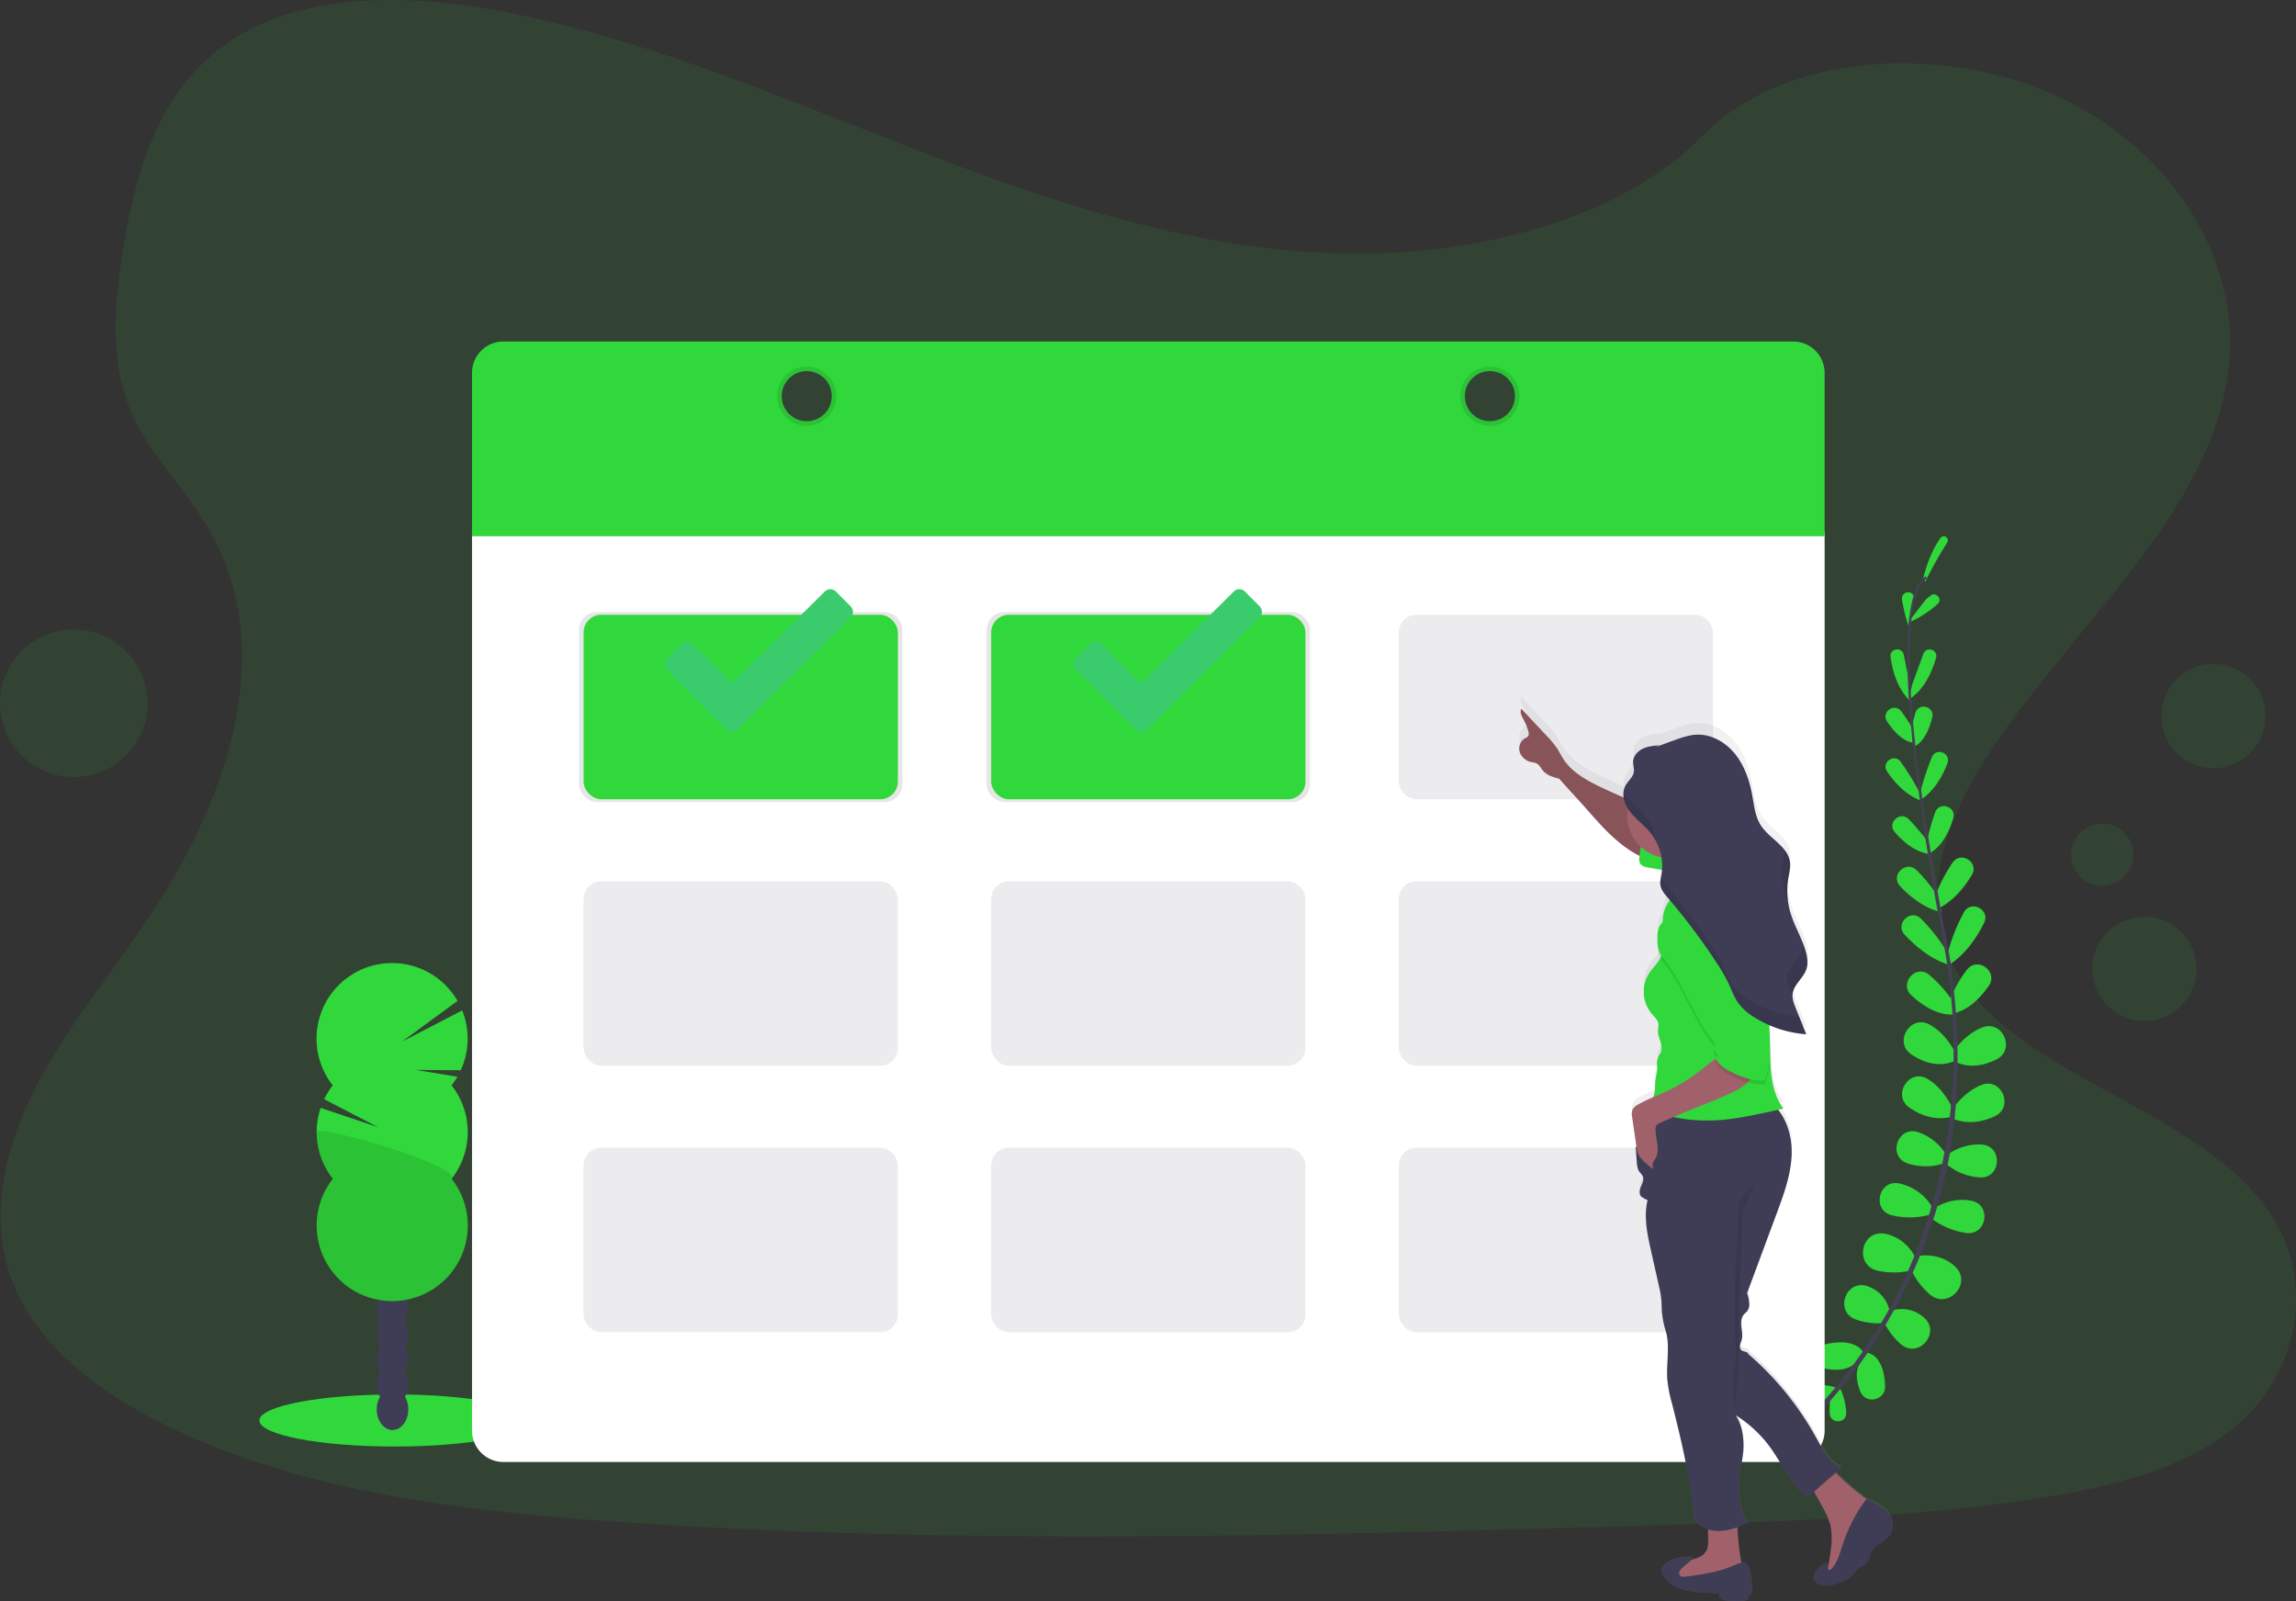 <svg id="a50fd755-b70f-4e5f-b336-9e50a578b62c" data-name="Layer 1" xmlns="http://www.w3.org/2000/svg" xmlns:xlink="http://www.w3.org/1999/xlink" width="1128.33" height="786.75" viewBox="0 0 1128.33 786.75"><rect x="0" y="0" width="1128.33" height="786.75" fill="#333333" stroke="none"/><defs><linearGradient id="be48829d-c862-4d39-810b-ff1fea1d92ea" x1="874.32" y1="843.37" x2="874.32" y2="398.88" gradientUnits="userSpaceOnUse"><stop offset="0" stop-color="gray" stop-opacity="0.25"/><stop offset="0.54" stop-color="gray" stop-opacity="0.12"/><stop offset="1" stop-color="gray" stop-opacity="0.1"/></linearGradient></defs><title>booking</title><path d="M691.54,181.1c-72.31-2.51-141.18-25.86-206.95-51.4S353.68,75.86,283.09,62.33c-45.39-8.71-97.31-9.94-133.89,14.4C114,100.15,102.63,140.58,96.51,178.1c-4.6,28.23-7.3,57.93,5.3,84.36,8.75,18.34,24.29,33.76,35,51.33,37.39,61.15,11,136.54-29.56,196.25-19,28-41.06,54.72-55.72,84.53S30.11,658.54,43,689c12.72,30.14,43,52.78,75.87,68.71C185.51,790,264.1,799.26,340.73,804.5c169.64,11.6,340.19,6.58,510.28,1.55,62.94-1.87,126.17-3.75,188.09-13.49,34.39-5.4,69.89-14,94.86-34.69,31.69-26.29,39.55-70.81,18.31-103.78-35.62-55.3-134.11-69-159-128.38-13.71-32.66.37-69.05,20.29-99.34,42.72-65,114.33-122,118.1-196.29,2.6-51-31.83-102.12-85.06-126.26-55.8-25.3-133.16-22.12-174.33,19.77C829.88,166.72,755.39,183.31,691.54,181.1Z" transform="translate(-35.84 -56.63)" fill="#30d83b" opacity="0.1"/><path d="M938.48,738.54a30.82,30.82,0,0,0-12.59-1.34c-5.17.56-4.44,8.43.75,8.06a37.18,37.18,0,0,0,7.66-1.41Z" transform="translate(-35.84 -56.63)" fill="#30d83b"/><path d="M940.05,738.61a30.77,30.77,0,0,1,3.08,12.29c.17,5.2-7.73,5.57-8.09.38a37.63,37.63,0,0,1,.34-7.78Z" transform="translate(-35.84 -56.63)" fill="#30d83b"/><path d="M951.81,721.77s-2.53-7.94-18-4.86c-7,1.39-6.81,11.43.2,12.49l.3,0C944.52,730.82,948.07,726.77,951.81,721.77Z" transform="translate(-35.84 -56.63)" fill="#30d83b"/><path d="M953.42,721.3s8.31.65,8.83,16.4c.24,7.09-9.57,9.24-12.2,2.66,0-.1-.07-.19-.11-.29C946.27,730.46,949.4,726.08,953.42,721.3Z" transform="translate(-35.84 -56.63)" fill="#30d83b"/><path d="M964.52,701a16.53,16.53,0,0,0-11.16-12.46c-10.47-3.3-16,12.36-5.77,16.34a32.68,32.68,0,0,0,13.24,1.92Z" transform="translate(-35.84 -56.63)" fill="#30d83b"/><path d="M977.29,674.85s-4.23-10-15.2-12c-11.63-2.13-15.15,15.34-3.66,18.13a38.35,38.35,0,0,0,15.66.13Z" transform="translate(-35.84 -56.63)" fill="#30d83b"/><path d="M985,649.1a24.82,24.82,0,0,0-16-11c-10-1.88-13.37,13.09-3.55,15.65a37.34,37.34,0,0,0,18.74-.26Z" transform="translate(-35.84 -56.63)" fill="#30d83b"/><path d="M992.27,624a25.81,25.81,0,0,0-14-11.13c-10-3.07-14.94,12.09-5,15.39a28.47,28.47,0,0,0,18.14-.07Z" transform="translate(-35.84 -56.63)" fill="#30d83b"/><path d="M995.33,601.13s-4-9.38-12.15-14.34c-9.08-5.53-17.73,8-9,14.09,5.38,3.77,12.27,6.37,20.32,4.63Z" transform="translate(-35.84 -56.63)" fill="#30d83b"/><path d="M996.84,574s-4.41-9.47-12.87-14c-9.46-5-17.69,8.82-8.78,14.78,5.83,3.89,13.11,6.41,20.84,3.37Z" transform="translate(-35.84 -56.63)" fill="#30d83b"/><path d="M995.9,549.26a61.35,61.35,0,0,0-12-13.65c-6.62-5.41-15,4.33-8.73,10.11,5.79,5.31,13,9.77,20.45,9.41Z" transform="translate(-35.84 -56.63)" fill="#30d83b"/><path d="M993.39,525.52A89.9,89.9,0,0,0,979.83,508c-5.18-5-12.84,2.62-8,7.89,5.59,6,13.13,12.22,22.19,14.94Z" transform="translate(-35.84 -56.63)" fill="#30d83b"/><path d="M988.54,497.6a80.15,80.15,0,0,0-10.83-13.41c-5.22-5.11-13.09,2.58-8.08,7.89,5.32,5.65,12.2,10.94,20.27,12.74Z" transform="translate(-35.84 -56.63)" fill="#30d83b"/><path d="M984.3,471.55a127.83,127.83,0,0,0-10.41-12.37c-4.18-4.31-10.86,1.75-6.92,6.29,4.63,5.34,10.57,10.07,17.4,10.83Z" transform="translate(-35.84 -56.63)" fill="#30d83b"/><path d="M979.9,447.39a130.3,130.3,0,0,0-10-16.45c-3.13-4.28-9.65.3-6.7,4.7,3.86,5.77,9.22,11.48,16.26,14.23Z" transform="translate(-35.84 -56.63)" fill="#30d83b"/><path d="M976.27,415.28s-2.47-4.19-6-9.06c-3.26-4.49-10.14.15-7.12,4.8,3.4,5.21,7.66,9.65,12.62,10.53Z" transform="translate(-35.84 -56.63)" fill="#30d83b"/><path d="M974.54,394l-3.13-15.65c-.83-4.14-7-3.15-6.5,1,1.12,8.36,4,16.77,10.27,22.29Z" transform="translate(-35.84 -56.63)" fill="#30d83b"/><path d="M976.4,349.52h0a3.07,3.07,0,0,0-5.86,1.68A79.23,79.23,0,0,0,973.7,364Z" transform="translate(-35.84 -56.63)" fill="#30d83b"/><path d="M965.22,700.69a16.53,16.53,0,0,1,16.36,3.52c8,7.47-2.82,20-11.35,13.11A32.86,32.86,0,0,1,962,706.77Z" transform="translate(-35.84 -56.63)" fill="#30d83b"/><path d="M978,673.9s10.52-2.54,18.66,5.08c8.63,8.08-3.3,21.31-12.39,13.74a38.29,38.29,0,0,1-9.43-12.51Z" transform="translate(-35.84 -56.63)" fill="#30d83b"/><path d="M985.69,650.86a24.83,24.83,0,0,1,19-4.22c10,2,7.51,17.13-2.56,15.84a37.41,37.41,0,0,1-17.28-7.25Z" transform="translate(-35.84 -56.63)" fill="#30d83b"/><path d="M992.77,624.14a25.78,25.78,0,0,1,17.12-5.11c10.46.91,9.34,16.8-1.13,16.14a28.41,28.41,0,0,1-16.8-6.85Z" transform="translate(-35.84 -56.63)" fill="#30d83b"/><path d="M995.2,601.78s5.55-8.56,14.41-12.06c9.83-3.89,16.14,10.84,6.59,15.37-6,2.83-13.23,4.26-20.91,1.15Z" transform="translate(-35.84 -56.63)" fill="#30d83b"/><path d="M995.55,573.59s5.61-8.8,14.58-12.16c10-3.75,16.39,11.05,6.78,15.8-6.29,3.1-13.84,4.64-21.1.62Z" transform="translate(-35.84 -56.63)" fill="#30d83b"/><path d="M993.67,549a61.32,61.32,0,0,1,8.8-15.9c5.3-6.71,15.61,1,10.69,8-4.52,6.43-10.56,12.32-18,13.57Z" transform="translate(-35.84 -56.63)" fill="#30d83b"/><path d="M992.9,525.48a89.53,89.53,0,0,1,8.12-20.66c3.59-6.22,13.06-1.07,9.84,5.35-3.68,7.35-9.2,15.4-17.14,20.55Z" transform="translate(-35.84 -56.63)" fill="#30d83b"/><path d="M987.1,496.3a80.22,80.22,0,0,1,8.26-15.77c4.12-6,13.25-.12,9.48,6.08-4.1,6.76-9.88,13.56-17.63,17Z" transform="translate(-35.84 -56.63)" fill="#30d83b"/><path d="M982.48,471.41a128.51,128.51,0,0,1,4.33-15.57c2-5.67,10.61-2.93,8.91,2.84-2,6.78-5.43,13.55-11.32,17.08Z" transform="translate(-35.84 -56.63)" fill="#30d83b"/><path d="M979.27,446.92a129.85,129.85,0,0,1,6-18.31c2.08-4.88,9.48-1.91,7.6,3.05-2.44,6.5-6.36,13.28-12.58,17.56Z" transform="translate(-35.84 -56.63)" fill="#30d83b"/><path d="M974.46,417.48s.94-4.77,2.65-10.54c1.58-5.32,9.62-3.23,8.31,2.16-1.46,6-4,11.65-8.4,14.13Z" transform="translate(-35.84 -56.63)" fill="#30d83b"/><path d="M975.58,392.94l5.44-15c1.44-4,7.44-2.06,6.27,2-2.35,8.1-6.43,16-13.48,20.5Z" transform="translate(-35.84 -56.63)" fill="#30d83b"/><path d="M982.36,351.09s.85-.68,2.15-1.75c2.65-2.2,6.11,1.64,3.61,4a51,51,0,0,1-14.79,9.38Z" transform="translate(-35.84 -56.63)" fill="#30d83b"/><path d="M982,342.4a197,197,0,0,1,10.85-19.32,2,2,0,0,0-3.24-2.29c-3.2,4.38-6.34,10.79-8.72,20.21Z" transform="translate(-35.84 -56.63)" fill="#30d83b"/><path d="M975.8,421.8l1.16-.12c-5-46.61-2.89-75.35,5.85-80.92l-.63-1C972.92,345.69,970.72,374.05,975.8,421.8Z" transform="translate(-35.84 -56.63)" fill="#444053"/><path d="M993,532l1.73-.26c-.65-4.31-1.4-8.69-2.24-13-7.28-37.83-12.94-72.8-15.77-99.36l-1.27-1c2.84,26.61,8,62.79,15.33,100.67C991.6,523.33,992.35,527.7,993,532Z" transform="translate(-35.84 -56.63)" fill="#444053"/><path d="M912,767.58c.26-.21,26.9-20.59,50.29-59.68a252,252,0,0,0,29.6-73.79c7.39-32.51,7.6-70.37,2.27-105.83l-1.56,1.25c12,79.58-10.89,141.37-32.25,177.09-23.16,38.73-49.49,58.9-49.76,59.1Z" transform="translate(-35.84 -56.63)" fill="#444053"/><ellipse cx="194.02" cy="697.97" rx="66.55" ry="12.8" fill="#30d83b"/><ellipse cx="192.9" cy="692.53" rx="7.75" ry="10.14" fill="#3f3d56"/><ellipse cx="192.9" cy="680.13" rx="7.75" ry="10.14" fill="#3f3d56"/><ellipse cx="192.9" cy="667.74" rx="7.75" ry="10.14" fill="#3f3d56"/><ellipse cx="192.9" cy="655.34" rx="7.75" ry="10.14" fill="#3f3d56"/><ellipse cx="192.9" cy="642.94" rx="7.75" ry="10.14" fill="#3f3d56"/><ellipse cx="192.9" cy="630.55" rx="7.75" ry="10.14" fill="#3f3d56"/><ellipse cx="192.9" cy="618.15" rx="7.75" ry="10.14" fill="#3f3d56"/><path d="M257.74,589.94a36.51,36.51,0,0,0,2.89-4.25l-20.36-3.34,22,.16a37.14,37.14,0,0,0,.71-29.4l-29.54,15.32,27.24-20a37.12,37.12,0,1,0-61.3,41.53,37.49,37.49,0,0,0-4.23,6.77l26.43,13.73L193.42,601a37.13,37.13,0,0,0,6,34.85,37.12,37.12,0,1,0,58.34,0,37.09,37.09,0,0,0,0-45.89Z" transform="translate(-35.84 -56.63)" fill="#30d83b"/><path d="M191.46,612.89a37,37,0,0,0,7.94,22.94,37.12,37.12,0,1,0,58.34,0C262.72,629.52,191.46,608.72,191.46,612.89Z" transform="translate(-35.84 -56.63)" opacity="0.1"/><path d="M267.81,317.87V759.58A15.42,15.42,0,0,0,283.23,775H917.1a15.42,15.42,0,0,0,15.42-15.42V317.87Z" transform="translate(-35.84 -56.63)" fill="#fff"/><rect x="284.57" y="300.78" width="158.9" height="93.27" rx="8.65" opacity="0.1"/><rect x="484.88" y="300.78" width="158.9" height="93.27" rx="8.65" opacity="0.1"/><rect x="286.8" y="302.09" width="154.43" height="90.64" rx="8.65" fill="#30d83b"/><rect x="723.26" y="358.72" width="154.43" height="90.64" rx="8.65" transform="translate(1565.11 751.45) rotate(-180)" fill="#444053" opacity="0.1"/><rect x="522.95" y="358.72" width="154.43" height="90.64" rx="8.65" transform="translate(1164.49 751.45) rotate(-180)" fill="#30d83b"/><rect x="286.8" y="433.02" width="154.43" height="90.64" rx="8.65" fill="#444053" opacity="0.1"/><rect x="723.26" y="489.65" width="154.43" height="90.64" rx="8.65" transform="translate(1565.11 1013.31) rotate(-180)" fill="#444053" opacity="0.1"/><rect x="522.95" y="489.65" width="154.43" height="90.64" rx="8.65" transform="translate(1164.49 1013.31) rotate(-180)" fill="#444053" opacity="0.1"/><rect x="286.8" y="563.95" width="154.43" height="90.64" rx="8.65" fill="#444053" opacity="0.1"/><rect x="723.26" y="620.57" width="154.43" height="90.64" rx="8.65" transform="translate(1565.11 1275.17) rotate(-180)" fill="#444053" opacity="0.1"/><rect x="522.95" y="620.57" width="154.43" height="90.64" rx="8.65" transform="translate(1164.49 1275.17) rotate(-180)" fill="#444053" opacity="0.1"/><path d="M267.81,239.86v80.25H932.52V239.86a15.42,15.42,0,0,0-15.42-15.43H283.23A15.42,15.42,0,0,0,267.81,239.86Zm164.5,23.74a12.31,12.31,0,1,1,12.31-12.31A12.31,12.31,0,0,1,432.31,263.6Zm335.71,0a12.31,12.31,0,1,1,12.31-12.31A12.31,12.31,0,0,1,768,263.6Z" transform="translate(-35.84 -56.63)" fill="#30d83b"/><path d="M432.31,236.74a14.55,14.55,0,1,0,14.54,14.55A14.54,14.54,0,0,0,432.31,236.74Zm0,26.86a12.31,12.31,0,1,1,12.31-12.31A12.31,12.31,0,0,1,432.31,263.6Z" transform="translate(-35.84 -56.63)" opacity="0.1"/><path d="M768,236.74a14.55,14.55,0,1,0,14.55,14.55A14.55,14.55,0,0,0,768,236.74Zm0,26.86a12.31,12.31,0,1,1,12.31-12.31A12.31,12.31,0,0,1,768,263.6Z" transform="translate(-35.84 -56.63)" opacity="0.1"/><circle cx="1033.1" cy="419.94" r="15.27" fill="#30d83b" opacity="0.1"/><circle cx="1087.73" cy="351.84" r="25.6" fill="#30d83b" opacity="0.1"/><circle cx="1053.84" cy="476.06" r="25.6" fill="#30d83b" opacity="0.1"/><circle cx="36.25" cy="345.56" r="36.25" fill="#30d83b" opacity="0.1"/><path d="M961.49,797a32,32,0,0,0-7.42-4.17,1.53,1.53,0,0,0-.65-.17,114.16,114.16,0,0,1-15.3-13.18c1-.8,1.92-1.58,2.9-2.35-6-2.86-9.33-9.41-12.57-15.32a151.14,151.14,0,0,0-33.34-41.54c-.33-1.27-2.26-1-3.29-1.82a2.64,2.64,0,0,1-.73-2.55c.16-.92.58-1.77.81-2.67.55-2.11.07-4.33-.17-6.5s-.14-4.59,1.3-6.21c.46-.53,1.05-.94,1.5-1.48a5.64,5.64,0,0,0,1-4.49,15.94,15.94,0,0,0-1-4.55q7.35-20,14.69-40.07c3.43-9.34,6.89-18.88,7.24-28.84.28-8-1.78-16.31-6.62-22.42.88-.21,1.76-.43,2.63-.68-5.72-7.58-6.34-17.62-6.49-27.17q-.12-7.14-.49-14.29c1.66.73,3.34,1.38,5.06,1.94l1.6.49a55.15,55.15,0,0,0,7.93,1.7c1.18.17,2.38.3,3.57.38h0q-2.58-6.46-5.15-12.94a17.68,17.68,0,0,1-1.6-6.07h0v-.4c0-.24,0-.48.05-.72a7.9,7.9,0,0,1,.39-1.68,7.61,7.61,0,0,1,.31-.79,14,14,0,0,1,1.28-2.25c.36-.55.76-1.08,1.16-1.62a22.11,22.11,0,0,0,3.59-5.81,11,11,0,0,0,.55-3.31,16.29,16.29,0,0,0-.3-3.4c-.14-.74-.32-1.49-.52-2.21h0c-.13-.45-.27-.9-.41-1.34l-.12-.36c-.11-.34-.22-.67-.34-1l-.12-.34c-.13-.36-.26-.71-.4-1.07l-.08-.21c-1.91-4.91-4.45-9.59-6-14.64a38.6,38.6,0,0,1-1-4.09c-.07-.35-.12-.71-.18-1.06s-.09-.6-.13-.9-.09-.7-.13-1.05l-.09-1c0-.32-.05-.64-.07-1,0-.61-.06-1.22-.07-1.83,0-.22,0-.43,0-.65,0-.46,0-.93,0-1.39,0-.25,0-.5,0-.74,0-.46.07-.92.11-1.37,0-.22,0-.44.07-.65q.1-1,.27-2h0c.1-.59.21-1.19.33-1.79a23.88,23.88,0,0,0,.56-5c0-.32,0-.65-.07-1s-.08-.54-.13-.8a2,2,0,0,1,0-.24c0-.18-.09-.36-.13-.54s-.05-.17-.08-.25-.11-.35-.17-.52-.05-.15-.08-.23-.14-.36-.22-.53l-.07-.18c-.1-.22-.21-.43-.32-.64l0,0a14.73,14.73,0,0,0-1.34-2.08h0c-3.29-4.32-8.76-7.61-11.77-12.37a27.54,27.54,0,0,1-3.37-10c-.15-.8-.28-1.6-.42-2.39s-.26-1.57-.4-2.35c-.09-.48-.18-1-.28-1.44l-.06-.31c-.08-.38-.16-.77-.25-1.15l-.06-.27c-.09-.4-.18-.8-.28-1.2l-.06-.21c-.1-.42-.21-.84-.32-1.26a.83.83,0,0,1,0-.15c-.12-.44-.25-.88-.38-1.32l0-.09c-.14-.46-.28-.91-.43-1.36l0,0c-.15-.46-.31-.93-.48-1.39h0c-.18-.47-.35-.94-.54-1.4h0a37,37,0,0,0-5.06-9c-4.58-5.88-11.66-10.1-19-9.82-3.94.15-7.72,1.53-11.43,2.9l-9.63,3.55,2.69-1.24c-2.8.25-5.66.51-8.19,1.75s-4.67,3.67-4.75,6.51c-.05,1.65.6,3.29.39,4.93-.35,2.71-2.84,4.55-4.13,6.95a8.94,8.94,0,0,0-1,4.7V442c0,.19,0,.37,0,.56a.88.88,0,0,0,0,.16l0,.32c-4-1.74-8-3.55-12-5.49-6.61-3.25-13.3-7.07-17.42-13.23-1.32-2-2.34-4.16-3.65-6.14a48.6,48.6,0,0,0-5-6l-12.27-13.28c-.94,1.77.27,3.86,1.22,5.62a24.13,24.13,0,0,1,2.27,5.86,2.78,2.78,0,0,1-.06,2.05,4,4,0,0,1-1.68,1.19,6,6,0,0,0-2.53,6.87,7.6,7.6,0,0,0,5.67,4.94,10.29,10.29,0,0,1,2.53.62c1.48.73,2.18,2.43,3.24,3.7,1.93,2.32,5,3.19,7.93,3.95,4.54,5.24,9.26,10.26,13.8,15.5,6.87,7.93,13.9,16,22.86,21.36.93.56,1.88,1.08,2.84,1.56,0,.16,0,.32-.05.48a5.42,5.42,0,0,0,.43,3.5c.8,1.27,2.45,1.65,3.92,1.91l6.78,1.21a23.16,23.16,0,0,1-.33,2.62c-.09.53-.2,1.05-.3,1.58h0l-.12.68s0,.07,0,.1,0,.36-.07.55,0,.13,0,.19l0,.48v.2c0,.21,0,.43,0,.65.23,2.66,2,4.86,3.77,6.89l.95,1.15a16,16,0,0,0-3.09,6.48,22,22,0,0,0-.44,4.51,7.83,7.83,0,0,0-2,3.12,14.26,14.26,0,0,0-.52,5.05v.12c0,.63,0,1.25,0,1.88a16.8,16.8,0,0,0,1.16,7c.09.18.19.34.28.51-1.5,2.94-4,5.23-5.79,8a17.36,17.36,0,0,0,1.59,19.88c1.37,1.58,3.13,3.1,3.29,5.2a19.51,19.51,0,0,1-.28,2.84c-.16,2.26.88,4.4,1.44,6.59.47,1.82.49,4-.55,5.46a8,8,0,0,0-1.37,5.24c.51,2.83-.66,5.66-.86,8.53-.09,1.23,0,2.48-.11,3.71a20.91,20.91,0,0,1-.73,3.48c0,.12-.06.25-.1.38-2.47,1.09-4.92,2.22-7.28,3.53a6.39,6.39,0,0,0-3,2.76,7.08,7.08,0,0,0-.16,3.8l2.13,14.82-.37-.16q.25,3.64.52,7.31c.13,1.85.3,3.81,1.4,5.29a13.78,13.78,0,0,1,1.51,1.93c.84,1.7-.16,3.68-.9,5.42s-1,4.21.63,5.15a13.29,13.29,0,0,0,2.73,1.46c-2,8.34-.16,17.08,1.7,25.45q2.13,9.6,4.27,19.18a46.54,46.54,0,0,1,.94,8.24c0,.4,0,.8,0,1.2a46.16,46.16,0,0,0,2,11.22c2.22,7.48.09,16.46.79,24.61a73,73,0,0,0,2.34,11.59c4.83,19.16,9.14,37.94,10.8,57.64a14.48,14.48,0,0,0,6.92,4.83c-.2,2.42.07,5.19,0,6.6a11.4,11.4,0,0,1-.54,3.44c-.85,2.22-3,3.67-5.23,4.45-.7.24-1.41.43-2.13.6l.8-.68A17.86,17.86,0,0,0,855,824.31a5.27,5.27,0,0,0-2.63,3.1,5,5,0,0,0,.92,3.59,16.37,16.37,0,0,0,9.25,6.57,48.52,48.52,0,0,0,11.4,1.59l7.06.41a1.94,1.94,0,0,0,.46,2.51,4.94,4.94,0,0,0,2.59.94,33,33,0,0,0,8.71.13,3.41,3.41,0,0,0,2-.72,1.29,1.29,0,0,0,0-1.91,2.11,2.11,0,0,0,1.92-1.4,5.68,5.68,0,0,0,.26-2.53c-.19-3.29-.48-8.07-2.19-11a2.79,2.79,0,0,0-3.09-1.36,120,120,0,0,1-2-17.74,43.33,43.33,0,0,0,5.14-2.32c-4.91-7.93-5-18-3.5-27.22a82.46,82.46,0,0,0,1.31-8.81c.33-5.9-.56-12.58-3.83-17.46a62.47,62.47,0,0,1,15.6,14.12c6.91,9,11.12,19.9,19.59,27.4q1.67-1.63,3.38-3.24,2.68,4.54,5.07,9.27a35.26,35.26,0,0,1,2.94,7.31,33.81,33.81,0,0,1,.27,11.79q-.35,3.12-.85,6.21a16.9,16.9,0,0,1-.61,2.6,1.8,1.8,0,0,0-.19-.78c-.53-.93-2-.51-2.8.13a12.36,12.36,0,0,0-3.45,4,4.31,4.31,0,0,0-.62,2.55,3.77,3.77,0,0,0,2,2.5c3.71,2.17,8.37.6,12.35-1a14.49,14.49,0,0,0,3.12-1.57c2-1.44,3.09-3.81,5.08-5.21a29.43,29.43,0,0,0,3.07-1.94c1.85-1.69,2-4.54,3.35-6.68,2.24-3.69,7.25-4.64,9.21-8.55C967.56,805.27,964.91,799.82,961.49,797Z" transform="translate(-35.84 -56.63)" fill="url(#be48829d-c862-4d39-810b-ff1fea1d92ea)"/><path d="M875.28,814.6a11.15,11.15,0,0,1-.55,3.4c-.84,2.19-3,3.62-5.22,4.39s-4.58,1-6.84,1.67a6,6,0,0,0-2.67,1.38c-2,2-.8,5.6,1.54,7.09s5.32,1.44,8.1,1.25a106.69,106.69,0,0,0,17.52-2.49c2.08-.49,4.51-1.45,4.84-3.56a5.84,5.84,0,0,0-.16-2A118.21,118.21,0,0,1,889.59,804c0-.48-11.6-.79-12.68-.09C874.49,805.5,875.41,812.14,875.28,814.6Z" transform="translate(-35.84 -56.63)" fill="#a1616a"/><path d="M927,789.13q2.88,4.77,5.41,9.73a34.45,34.45,0,0,1,2.94,7.21,33.14,33.14,0,0,1,.27,11.63q-.35,3.07-.86,6.13c-.33,2-.86,4.27-2.57,5.42a5.92,5.92,0,0,0,5.1.45,14.69,14.69,0,0,0,4.49-2.75c8.57-7.07,15-17.34,15.32-28.45a4.51,4.51,0,0,0-.47-2.52,5,5,0,0,0-1.5-1.34,115.25,115.25,0,0,1-17.73-14.89,2.17,2.17,0,0,0-1.3-.83,2.25,2.25,0,0,0-1.16.33c-3.29,1.65-8.79,4-10.16,7.75A5.24,5.24,0,0,1,927,789.13Z" transform="translate(-35.84 -56.63)" fill="#a1616a"/><path d="M887,826.21c-7.2,3-15,4.08-22.79,5.11-1,.12-2.07.2-2.73-.5a2.08,2.08,0,0,1-.18-2.34,6.1,6.1,0,0,1,1.67-1.84l5.17-4.33A18,18,0,0,0,855,824.57a5.23,5.23,0,0,0-2.62,3,4.88,4.88,0,0,0,.92,3.55,16.34,16.34,0,0,0,9.24,6.48,49.4,49.4,0,0,0,11.39,1.57l7,.4a1.89,1.89,0,0,0,.47,2.48A5,5,0,0,0,884,843a33.34,33.34,0,0,0,8.7.12,3.33,3.33,0,0,0,2-.71,1.26,1.26,0,0,0,0-1.88,2.11,2.11,0,0,0,1.92-1.39,5.79,5.79,0,0,0,.26-2.49c-.19-3.24-.48-8-2.19-10.83S889.42,825.21,887,826.21Z" transform="translate(-35.84 -56.63)" fill="#3f3d56"/><path d="M961.31,797.62a32.17,32.17,0,0,0-7.42-4.11.88.88,0,0,0-1.34.34,76.13,76.13,0,0,0-10.93,21.07c-1.43,4.3-2.56,8.88-5.46,12.36-.38.46-1,.93-1.52.66-.75-.38-.29-1.59-.71-2.32-.52-.92-1.94-.5-2.79.13a12,12,0,0,0-3.44,4,4,4,0,0,0-.62,2.51,3.7,3.7,0,0,0,1.95,2.46c3.71,2.15,8.37.6,12.34-1a14.12,14.12,0,0,0,3.11-1.55c2-1.41,3.09-3.76,5.08-5.13a29.27,29.27,0,0,0,3.07-1.92c1.84-1.67,2-4.48,3.34-6.6,2.24-3.63,7.25-4.57,9.21-8.43C967.37,805.78,964.73,800.4,961.31,797.62Z" transform="translate(-35.84 -56.63)" fill="#3f3d56"/><path d="M905.5,597.87c7.86,5.9,11.16,16.39,10.81,26.21s-3.8,19.24-7.22,28.45q-7.35,19.77-14.68,39.53a16.3,16.3,0,0,1,1,4.5,5.53,5.53,0,0,1-1,4.42c-.46.53-1,.94-1.5,1.46-1.44,1.6-1.53,4-1.3,6.13s.72,4.33.17,6.41c-.23.89-.65,1.73-.81,2.63a2.61,2.61,0,0,0,.73,2.52c1,.8,3,.54,3.29,1.8a149.46,149.46,0,0,1,33.3,41c3.24,5.83,6.51,12.29,12.56,15.11a219.28,219.28,0,0,0-16.93,14.89c-8.45-7.4-12.66-18.17-19.56-27A62,62,0,0,0,888.78,752c3.27,4.81,4.16,11.41,3.83,17.22a79.91,79.91,0,0,1-1.31,8.69c-1.55,9.1-1.41,19,3.5,26.86-5.24,2.72-11.26,4.74-17.11,3.93a14.56,14.56,0,0,1-9.32-5.32c-1.66-19.44-6-38-10.79-56.87A69.91,69.91,0,0,1,855.25,735c-.7-8,1.43-16.9-.8-24.28a45.27,45.27,0,0,1-2-11.06c0-.4,0-.79,0-1.19a45.32,45.32,0,0,0-.94-8.12l-4.26-18.92c-1.86-8.27-3.72-16.89-1.71-25.12a13.35,13.35,0,0,1-2.72-1.43c-1.63-.93-1.37-3.36-.63-5.08s1.73-3.67.9-5.35a13.06,13.06,0,0,0-1.51-1.91c-1.1-1.46-1.27-3.39-1.4-5.21l-.52-7.22a14.13,14.13,0,0,1,7.12,6.23c-3.94-6.1-2-14.8.91-21.46a9.78,9.78,0,0,1,9.18-7.27C872.9,594.87,892.48,588.08,905.5,597.87Z" transform="translate(-35.84 -56.63)" fill="#3f3d56"/><path d="M898.19,638.93s-7.88,5.26-7.88,9.2-2,39.4-2,39.4v25s1.31,13.14,0,16.42,0,18.39,0,20.36,2-20.36,2-20.36V705.27l2-53.86Z" transform="translate(-35.84 -56.63)" opacity="0.1"/><path d="M854.24,456.79,849.65,455c-9.38-3.76-18.77-7.53-27.85-11.94-6.6-3.21-13.29-7-17.4-13.05-1.32-2-2.34-4.1-3.65-6.07a48.42,48.42,0,0,0-5-5.93l-12.26-13.1c-.94,1.75.26,3.81,1.22,5.54a24,24,0,0,1,2.27,5.79,2.68,2.68,0,0,1-.07,2,3.89,3.89,0,0,1-1.67,1.18,5.87,5.87,0,0,0-2.53,6.77,7.55,7.55,0,0,0,5.66,4.88,10.75,10.75,0,0,1,2.53.61c1.48.73,2.18,2.4,3.24,3.65,1.93,2.29,5,3.16,7.92,3.9,4.54,5.17,9.25,10.12,13.79,15.29,6.86,7.82,13.88,15.78,22.84,21.08A33.45,33.45,0,0,0,849,479.74,167.08,167.08,0,0,1,854.24,456.79Z" transform="translate(-35.84 -56.63)" fill="#a1616a"/><path d="M854.24,456.79,849.65,455c-9.38-3.76-18.77-7.53-27.85-11.94-6.6-3.21-13.29-7-17.4-13.05-1.32-2-2.34-4.1-3.65-6.07a48.42,48.42,0,0,0-5-5.93l-12.26-13.1c-.94,1.75.26,3.81,1.22,5.54a24,24,0,0,1,2.27,5.79,2.68,2.68,0,0,1-.07,2,3.89,3.89,0,0,1-1.67,1.18,5.87,5.87,0,0,0-2.53,6.77,7.55,7.55,0,0,0,5.66,4.88,10.75,10.75,0,0,1,2.53.61c1.48.73,2.18,2.4,3.24,3.65,1.93,2.29,5,3.16,7.92,3.9,4.54,5.17,9.25,10.12,13.79,15.29,6.86,7.82,13.88,15.78,22.84,21.08A33.45,33.45,0,0,0,849,479.74,167.08,167.08,0,0,1,854.24,456.79Z" transform="translate(-35.84 -56.63)" opacity="0.15"/><path d="M845.84,482.9c-1.47-.26-3.12-.62-3.92-1.88a5.27,5.27,0,0,1-.43-3.45,96.76,96.76,0,0,1,5-22.1c2.23,4.13,6.62,6.54,10.78,8.71a80,80,0,0,0,11.58,5.28c-1-.32-3.45,15.06-4.83,16-1.74,1.22-5.94-.43-7.87-.76Z" transform="translate(-35.84 -56.63)" fill="#30d83b"/><circle cx="820.65" cy="400.71" r="21.02" fill="#a1616a"/><path d="M852.22,474.74s13.79,11.82,7.88,19.7-9.2,13.14-1.32,13.8,34.15-13.14,34.15-13.14-24.3-19.7-20.36-31.52S852.22,474.74,852.22,474.74Z" transform="translate(-35.84 -56.63)" fill="#fbbebe"/><path d="M865.45,493.24a16.31,16.31,0,0,0-12.07,12.14c-1.55,7.08,1.74,15-1.36,21.52-1.46,3.1-4.17,5.42-6,8.33a17,17,0,0,0,1.58,19.61c1.37,1.56,3.13,3.07,3.29,5.13a18.84,18.84,0,0,1-.28,2.8c-.16,2.23.88,4.35,1.44,6.51.47,1.79.49,3.94-.55,5.38a7.79,7.79,0,0,0-1.36,5.17c.5,2.8-.67,5.59-.87,8.42-.09,1.22,0,2.44-.11,3.66a21.35,21.35,0,0,1-.72,3.43l-1.76,6.49c9.54,4.08,19.68,5.55,30,5.36,9.24-.18,18.35-2.09,27.39-4,2.75-.58,5.5-1.16,8.21-1.91-5.72-7.48-6.33-17.39-6.49-26.8a400.06,400.06,0,0,0-3.51-46.9c2.77-5.23,4-11.06,5.14-16.87a28.53,28.53,0,0,0,.64-7.13c-.28-5-2.58-9.75-4.83-14.28-2.06-4.14-4.29-8.5-8.88-10.29a7.06,7.06,0,0,0-6.83.75c-3.47,2.62-2.44,7.14-3.33,11-1.17,5-5.78,8.59-10.69,10a34.75,34.75,0,0,1-11.24,1.05,2,2,0,0,1-1.42-3.28C862.45,496.75,864.07,494.94,865.45,493.24Z" transform="translate(-35.84 -56.63)" fill="#30d83b"/><path d="M881.73,574.49c-7.78,6.36-15.65,12.78-24.63,17.28-5.27,2.64-10.87,4.59-16,7.43a6.39,6.39,0,0,0-3,2.72,6.72,6.72,0,0,0-.16,3.75l2.28,15.72c.63,4.26,4.72,7,8,9.72-.18-1.43-.47-2.54.21-3.81a12.8,12.8,0,0,1,.77-1.15c1.4-2.12,1.45-4.87,1.11-7.39s-1-5-.87-7.58a2.48,2.48,0,0,1,1.06-2.2c11.17-5.37,23.2-9.49,34.49-14.59a36.55,36.55,0,0,0,8.37-4.75,12.88,12.88,0,0,0,4.86-8.07,1.58,1.58,0,0,0-.2-1.23,1.67,1.67,0,0,0-.85-.5C892.11,578,886.77,576.31,881.73,574.49Z" transform="translate(-35.84 -56.63)" fill="#a1616a"/><path d="M860.12,508.53c-3.86.65-7.92,2.65-9.23,6.35a14.11,14.11,0,0,0-.52,5,16.26,16.26,0,0,0,1.17,6.93,19.57,19.57,0,0,0,2.34,3.4c9.24,11.84,13.88,26.71,22.88,38.74.8,1.06,2.26,2.44,1.81,3.69a8.94,8.94,0,0,0-.43,1,2,2,0,0,0,.66,1.75,4.27,4.27,0,0,1,1.09,1.59c.17.63-.25,1.45-.9,1.4,1.08,3.34,4.39,5.29,7.53,6.87,5.22,2.63,11,4.7,16.81,4.13,1.09-4.37,2.61-9.31,2-13.76a35.72,35.72,0,0,0-3.35-9.76l-3.91-8.54c-3.33-7.29-6.69-14.63-11.33-21.16a32,32,0,0,1-4.19-6.75c-1.19-3.09-4.46-5.26-6.44-7.91-2.94-4-6-8-9.94-10.89C864.59,509.39,862.05,508.21,860.12,508.53Z" transform="translate(-35.84 -56.63)" opacity="0.1"/><path d="M860.12,506.56c-3.86.65-7.92,2.65-9.23,6.34a14.19,14.19,0,0,0-.52,5,16.26,16.26,0,0,0,1.17,6.93,19.57,19.57,0,0,0,2.34,3.4c9.24,11.84,13.88,26.71,22.88,38.74.8,1.06,2.26,2.44,1.81,3.69a8.94,8.94,0,0,0-.43,1,2,2,0,0,0,.66,1.75,4.27,4.27,0,0,1,1.09,1.59c.17.63-.25,1.45-.9,1.4,1.08,3.34,4.39,5.29,7.53,6.87,5.22,2.63,11,4.7,16.81,4.13,1.09-4.37,2.61-9.31,2-13.76a35.72,35.72,0,0,0-3.35-9.76l-3.91-8.54c-3.33-7.29-6.69-14.63-11.33-21.16a31.84,31.84,0,0,1-4.19-6.76c-1.19-3.08-4.46-5.25-6.44-7.9-2.94-4-6-8-9.94-10.89C864.59,507.42,862.05,506.24,860.12,506.56Z" transform="translate(-35.84 -56.63)" fill="#30d83b"/><path d="M851.31,422.81c-2.79.24-5.66.5-8.18,1.72s-4.67,3.62-4.75,6.42c0,1.63.6,3.25.39,4.86-.35,2.68-2.84,4.49-4.12,6.86-2.24,4.12-.5,9.36,2.4,13s6.83,6.44,9.81,10.06a26,26,0,0,1,5.42,20.92,16.6,16.6,0,0,0-.53,4.37c.23,2.62,2,4.79,3.76,6.79a313.68,313.68,0,0,1,23.72,31.56,85.27,85.27,0,0,1,5.84,10c1.7,3.58,3,7.4,5.36,10.57a27.91,27.91,0,0,0,7.87,6.75,55.58,55.58,0,0,0,25.2,8.13l-5.15-12.77c-.91-2.27-1.85-4.66-1.55-7.09.57-4.6,5.21-7.62,6.72-12,1-2.82.55-5.93-.27-8.8-1.82-6.47-5.46-12.29-7.42-18.72a38,38,0,0,1-1.12-17.41c.43-2.56,1.13-5.13.81-7.7-.95-7.82-10.12-11.56-14.36-18.19-2.74-4.26-3.27-9.51-4.19-14.49-1.33-7.27-3.7-14.53-8.28-20.33s-11.64-10-19-9.69c-3.94.15-7.71,1.52-11.42,2.86L848.63,424" transform="translate(-35.84 -56.63)" fill="#3f3d56"/><g opacity="0.1"><path d="M894.34,439.14c.83,4.49,1.35,9.2,3.45,13.21-.29-1.56-.53-3.13-.82-4.67a58.24,58.24,0,0,0-3.22-11.46C894,437.19,894.17,438.16,894.34,439.14Z" transform="translate(-35.84 -56.63)"/><path d="M912.08,479.52a38.19,38.19,0,0,0,1.12,17.42c.47,1.53,1,3,1.64,4.5a38.07,38.07,0,0,1-.13-13.38c.43-2.56,1.13-5.13.81-7.7a12,12,0,0,0-2.6-6C912.77,476.1,912.37,477.81,912.08,479.52Z" transform="translate(-35.84 -56.63)"/><path d="M923.25,524.19a48.27,48.27,0,0,0-2-5.52,12.27,12.27,0,0,1-.38,5.78c-1.51,4.37-6.16,7.4-6.72,12-.3,2.43.63,4.82,1.55,7.09.34.85.68,1.71,1,2.56a8.24,8.24,0,0,1,0-1.11c.57-4.6,5.21-7.62,6.72-12C924.5,530.17,924.07,527.06,923.25,524.19Z" transform="translate(-35.84 -56.63)"/><path d="M895.68,548.18a28,28,0,0,1-7.87-6.76c-2.37-3.17-3.67-7-5.37-10.57a84.33,84.33,0,0,0-5.84-10,314.08,314.08,0,0,0-23.71-31.57c-.31-.35-.61-.71-.91-1.07a10.28,10.28,0,0,0-.23,2.82c.23,2.62,2,4.79,3.76,6.79a313.68,313.68,0,0,1,23.72,31.56,85.27,85.27,0,0,1,5.84,10c1.7,3.58,3,7.4,5.36,10.57a27.91,27.91,0,0,0,7.87,6.75,55.58,55.58,0,0,0,25.2,8.13L920,556.23A55.64,55.64,0,0,1,895.68,548.18Z" transform="translate(-35.84 -56.63)"/><path d="M844.23,457.23c-3-3.62-6.91-6.37-9.81-10.05-.26-.34-.51-.69-.76-1.06a14.56,14.56,0,0,0,3.39,9.59c2.9,3.69,6.83,6.44,9.81,10.06a25,25,0,0,1,3,4.56A26,26,0,0,0,844.23,457.23Z" transform="translate(-35.84 -56.63)"/></g><path d="M453.88,354.58l-7.25-7.29a3.85,3.85,0,0,0-5.47,0L395.63,392.4,376.37,373a3.84,3.84,0,0,0-5.43,0l-7.33,7.25a3.89,3.89,0,0,0,0,5.47l29.25,29.47a3.88,3.88,0,0,0,5.46,0l55.56-55.14A3.85,3.85,0,0,0,453.88,354.58Z" transform="translate(-35.84 -56.63)" fill="#3acc6c"/><path d="M654.88,354.58l-7.25-7.29a3.85,3.85,0,0,0-5.47,0L596.63,392.4,577.37,373a3.84,3.84,0,0,0-5.43,0l-7.33,7.25a3.89,3.89,0,0,0,0,5.47l29.25,29.47a3.88,3.88,0,0,0,5.46,0l55.56-55.14A3.85,3.85,0,0,0,654.88,354.58Z" transform="translate(-35.84 -56.63)" fill="#3acc6c"/></svg>